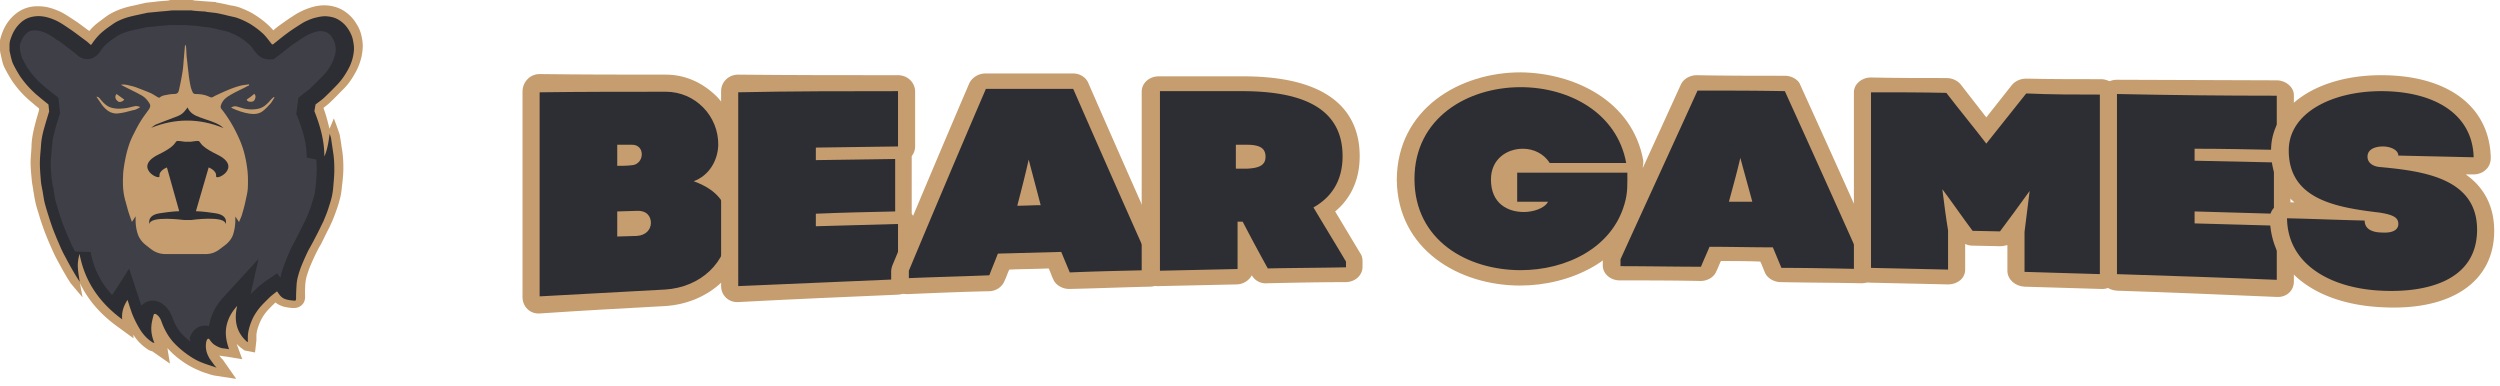 <svg xmlns="http://www.w3.org/2000/svg" width="311" height="48" fill="none" viewBox="0 0 311 48">
    <path fill="#2D2D34" d="M67.13 37.932c-.568.071-1.065-.425-1.065-.992V11.482c0-.638.497-1.064 1.065-1.064h15.689c2.059 0 3.976.78 5.395 2.27 1.42 1.418 2.272 3.403 2.201 5.46 0 1.702-.71 3.262-1.917 4.326 2.272 1.347 3.337 3.403 3.195 6.24-.213 4.61-3.975 8.155-8.945 8.439-5.253.141-10.436.425-15.618.78zm12.068-9.644c.71 0 .71-.354.71-.496 0-.142 0-.496-.71-.496-.425 0-.922 0-1.348.07v.993c.497 0 .922-.07 1.348-.07zm-.567-8.722c.07 0 .213 0 .213-.284 0-.07 0-.141-.072-.141 0 0-.07-.071-.213-.071h-.71v.425c.284.071.498.071.781.071z"/>
    <path fill="#C59D6E" d="M82.819 11.411c3.692 0 6.602 3.05 6.531 6.666-.07 1.914-1.136 3.758-3.052 4.467 2.91 1.064 4.472 2.837 4.33 6.028-.213 4.113-3.478 7.162-7.88 7.446-5.182.283-10.365.567-15.618.85V11.483c5.253-.07 10.436-.07 15.689-.07zm-6.034 9.219c.568 0 1.207 0 1.775-.071 1.632-.071 1.774-2.624 0-2.553h-1.775v2.624zm0 8.793c.78 0 1.633-.071 2.413-.071 1.207-.07 1.775-.85 1.775-1.631 0-.78-.497-1.56-1.775-1.49-.78 0-1.632.072-2.413.072v3.12zm6.034-20.14c-5.253 0-10.436 0-15.69-.07-1.206 0-2.129.993-2.129 2.198V36.94c0 1.205.923 2.127 2.13 2.056 5.182-.354 10.365-.638 15.618-.922 5.537-.354 9.797-4.325 10.01-9.502.142-2.766-.71-4.893-2.627-6.382.852-1.135 1.349-2.553 1.42-4.113.071-2.27-.852-4.539-2.485-6.17-1.775-1.701-3.904-2.623-6.247-2.623z"/>
    <path fill="#2D2D34" d="M91.835 36.514c-.568 0-1.065-.425-1.065-.993v-24.18c0-.568.497-1.065 1.065-1.065h19.878c.568 0 1.065.426 1.065.993v6.879c0 .425-.284.78-.639.922.142.141.284.425.284.638v6.453c0 .213-.071.425-.213.638.355.142.639.496.639.922v6.878c0 .568-.497.993-1.065 1.064-6.745.284-13.347.568-19.95.851z"/>
    <path fill="#C59D6E" d="M111.713 11.34v6.879c-3.408.07-6.815.07-10.223.141v1.56c3.266-.07 6.602-.07 9.868-.141v6.524c-3.266.07-6.602.142-9.868.283v1.56c3.408-.07 6.815-.212 10.223-.283v6.878c-6.602.284-13.276.568-19.878.851v-24.11c6.602-.142 13.276-.142 19.878-.142zm0-1.985c-6.602 0-13.276 0-19.878-.071-1.207 0-2.13.922-2.13 2.056v24.252c0 1.135.923 2.057 2.13 1.986 6.602-.355 13.276-.638 19.878-.922 1.207-.07 2.13-.993 2.13-2.056v-6.808c0-.426-.142-.851-.426-1.206v-.354-6.453-.355c.284-.354.426-.78.426-1.205V11.41c0-1.134-.923-2.056-2.13-2.056z"/>
    <path fill="#2D2D34" d="M133.011 34.883c-.426 0-.852-.213-.994-.567-.284-.638-.568-1.347-.852-1.986l-6.39.213c-.284.71-.567 1.347-.78 2.056-.142.355-.568.639-.994.71-3.337.142-6.674.212-10.01.354-.568 0-1.065-.425-1.065-.992v-.922c0-.142 0-.284.071-.355a2444.013 2444.013 0 019.584-22.692c.142-.355.568-.638.994-.638h10.932c.426 0 .852.213.994.638 3.195 7.304 6.39 14.537 9.584 21.7.071.141.071.212.071.354v.85c0 .497-.497.993-1.065.993-3.336.142-6.744.213-10.08.284zm-4.828-10.282c-.071-.142-.071-.355-.142-.497-.071.142-.071.355-.142.497h.284z"/>
    <path fill="#C59D6E" d="M133.507 11.056c3.195 7.304 6.39 14.538 9.584 21.7v.85c-3.336.072-6.673.142-10.01.284l-1.065-2.553-7.88.213c-.355.922-.71 1.773-1.065 2.695-3.336.142-6.673.213-10.009.355v-.922a2398.018 2398.018 0 019.584-22.622h10.861zm-6.957 14.538c.994 0 1.988-.071 2.911-.071-.497-1.915-.994-3.759-1.491-5.673-.426 1.914-.923 3.829-1.42 5.744zm6.957-16.452h-10.932c-.852 0-1.633.496-1.988 1.205a2415.983 2415.983 0 00-9.584 22.692c-.071.213-.142.497-.142.71v.921c0 1.135.923 1.986 2.13 1.915 3.336-.142 6.673-.284 10.009-.355.923 0 1.704-.567 1.988-1.347.213-.425.355-.922.568-1.347 1.633-.071 3.266-.071 4.899-.142.213.425.355.922.568 1.347.284.71 1.135 1.206 1.987 1.206 3.337-.071 6.674-.213 10.01-.284 1.207 0 2.13-.922 2.13-1.985v-.851c0-.213-.071-.497-.142-.71a3274.01 3274.01 0 01-9.584-21.699c-.284-.78-1.065-1.276-1.917-1.276z"/>
    <path fill="#2D2D34" d="M157.645 34.316c-.426 0-.781-.213-.994-.497-.568-1.134-1.207-2.198-1.775-3.332v2.978c0 .496-.497.922-1.065.993l-9.655.212c-.568 0-1.065-.425-1.065-.921V11.41c0-.496.497-.993 1.065-.922h10.72c8.803.071 13.204 3.12 13.204 9.006 0 2.908-1.135 5.177-3.336 6.666l3.62 5.957c.071.141.142.283.142.425v.71c0 .496-.497.921-1.064.921-3.266.071-6.532.071-9.797.142zm-2.556-14.325c1.278 0 1.278-.212 1.278-.496 0-.284 0-.567-1.278-.567h-.284v1.063h.284z"/>
    <path fill="#C59D6E" d="M154.876 11.34c6.176.071 12.14 1.56 12.14 8.084 0 3.191-1.491 5.177-3.621 6.382 1.349 2.27 2.698 4.468 4.047 6.737v.71c-3.266.07-6.532.07-9.726.141-1.065-1.915-2.13-3.9-3.124-5.815h-.639v5.886l-9.655.213V11.34h10.578zm-1.136 9.644h1.349c1.562-.07 2.343-.425 2.343-1.489s-.71-1.489-2.343-1.489h-1.349v2.978zm1.136-11.488h-10.72c-1.207 0-2.13.851-2.13 1.915V33.75c0 1.063.923 1.914 2.13 1.843l9.655-.212a2.21 2.21 0 001.917-1.135c.355.638 1.065 1.064 1.917.993 3.265-.071 6.531-.142 9.726-.142 1.206 0 2.129-.851 2.129-1.915v-.709c0-.283-.071-.638-.213-.85l-3.194-5.32c1.633-1.346 3.052-3.545 3.052-6.878 0-4.467-2.413-9.857-14.269-9.928z"/>
    <path fill="#2D2D34" d="M189.165 34.6c-9.797.07-14.269-6.312-14.269-12.269 0-6.027 4.543-12.41 14.34-12.41 6.177 0 12.921 3.192 14.199 10.212.071.213 0 .497-.213.71.213.141.284.425.284.637v.355c0 1.276 0 2.411-.355 3.83-1.846 6.169-8.306 8.934-13.986 8.934zm.284-15.105c-1.42 0-2.91.922-2.91 2.907 0 1.348.496 2.199 1.135 2.624v-3.474c0-.497.497-.922 1.065-.922h2.982c-.497-.78-1.349-1.135-2.272-1.135z"/>
    <path fill="#C59D6E" d="M189.165 10.844c6.034 0 11.998 3.19 13.134 9.431h-9.513c-.71-1.134-1.988-1.773-3.337-1.773-1.988 0-3.975 1.277-3.975 3.83 0 2.978 2.058 4.042 4.117 4.042 1.065 0 2.556-.426 2.982-1.277h-3.834v-3.616h13.702c0 1.418.071 2.482-.355 3.9-1.562 5.46-7.241 8.226-12.921 8.226-6.602 0-13.204-3.688-13.204-11.346 0-7.588 6.602-11.417 13.204-11.417zm0-1.844c-7.596 0-15.334 4.538-15.405 13.332.071 8.722 7.738 13.19 15.334 13.19 6.106 0 13.063-2.979 14.98-9.645.425-1.56.425-2.694.425-4.042v-.354c0-.284-.071-.497-.142-.71.071-.212.071-.496.071-.78-1.348-7.516-8.661-10.92-15.263-10.991z"/>
    <path fill="#2D2D34" d="M221.609 34.174c-.426 0-.852-.213-.994-.638l-.852-1.915c-2.13 0-4.26-.07-6.39-.07-.284.637-.568 1.276-.78 1.914-.142.354-.568.567-.994.567-3.337 0-6.674-.07-10.01-.07-.568 0-1.065-.426-1.065-.923v-.85c0-.142 0-.213.071-.355 3.195-7.02 6.389-13.97 9.584-20.99.142-.355.568-.568.994-.568 3.62 0 7.312 0 10.932.071.426 0 .852.213.994.568a3067.71 3067.71 0 019.584 21.273c.071.142.071.213.071.355v.851c0 .496-.497.922-1.065.922-3.407 0-6.744-.071-10.08-.142zm-4.899-9.999c-.071-.142-.071-.283-.142-.496-.071.142-.071.284-.142.496h.284z"/>
    <path fill="#C59D6E" d="M222.035 11.34c3.194 7.02 6.389 14.112 9.583 21.274v.851c-3.336-.07-6.673-.142-10.009-.142l-1.065-2.553c-2.627 0-5.254-.07-7.88-.07-.355.85-.71 1.63-1.065 2.481-3.337 0-6.674-.07-10.01-.07v-.852c3.194-7.02 6.389-13.97 9.584-20.99 3.549 0 7.241 0 10.862.071zm-6.958 13.757h2.911c-.497-1.844-.994-3.616-1.491-5.46-.426 1.844-.923 3.616-1.42 5.46zm6.958-15.671c-3.621 0-7.313 0-10.933-.071-.852 0-1.633.425-1.988 1.134-3.195 7.02-6.389 13.97-9.584 20.99-.071.213-.142.426-.142.71v.85c0 .993.923 1.844 2.13 1.844 3.336 0 6.673 0 10.01.071.923 0 1.704-.496 1.987-1.205.213-.426.355-.851.568-1.277 1.633 0 3.266 0 4.899.071.213.426.355.851.568 1.347.284.71 1.136 1.206 1.988 1.206 3.336.07 6.673.07 10.009.142 1.207 0 2.13-.78 2.13-1.844v-.85c0-.214-.071-.497-.142-.71a3067.746 3067.746 0 00-9.584-21.274c-.213-.638-1.065-1.134-1.916-1.134z"/>
    <path fill="#2D2D34" d="M251.851 34.812c-.568 0-1.065-.425-1.065-.992v-4.893-.142c.071-.355.071-.71.142-1.064-.426.567-.852 1.135-1.206 1.702-.213.284-.497.425-.923.425-1.136 0-2.272-.07-3.408-.07-.355 0-.71-.142-.923-.426-.426-.567-.852-1.135-1.207-1.702.071.355.071.71.142 1.064v5.035c0 .496-.497.921-1.065.921l-9.584-.212c-.568 0-1.064-.426-1.064-.922v-21.77c0-.497.496-.922 1.064-.922 3.124 0 6.248 0 9.371.07.355 0 .639.143.852.426 1.349 1.702 2.698 3.475 4.118 5.248 1.349-1.702 2.697-3.475 4.117-5.177.213-.284.497-.425.852-.425 3.124 0 6.248 0 9.3.07.568 0 1.065.426 1.065.993v22.409c0 .496-.497.922-1.065.922-3.194-.355-6.318-.497-9.513-.568z"/>
    <path fill="#C59D6E" d="M261.364 11.766v22.337c-3.195-.07-6.389-.213-9.513-.284v-4.963l.639-5.106c-1.207 1.702-2.485 3.404-3.692 5.035-1.135 0-2.271-.071-3.407-.071-1.278-1.702-2.485-3.475-3.763-5.177.213 1.702.426 3.404.71 5.106v4.893l-9.584-.213V11.482c3.053 0 6.319 0 9.371.07 1.633 2.128 3.337 4.185 4.97 6.312 1.632-2.056 3.336-4.184 4.969-6.24 2.982.142 6.247.142 9.3.142zm0-1.915c-3.124 0-6.247 0-9.3-.07-.71 0-1.349.283-1.775.78l-3.194 4.041c-1.065-1.347-2.13-2.766-3.195-4.113-.426-.496-1.065-.78-1.775-.78-3.123 0-6.247 0-9.371-.07-1.207 0-2.129.85-2.129 1.843v21.77c0 1.064.922 1.915 2.129 1.915 3.195.07 6.39.142 9.584.213 1.207 0 2.13-.78 2.13-1.844v-3.191c.284.142.568.213.923.213 1.136 0 2.272.07 3.407.07.355 0 .639-.07.923-.141v3.19c0 1.064.923 1.915 2.13 1.986 3.195.071 6.389.213 9.513.284 1.207.07 2.13-.78 2.13-1.844V11.695c0-.993-.994-1.844-2.13-1.844z"/>
    <path fill="#2D2D34" d="M263.352 35.167c-.568 0-1.065-.497-1.065-.993V11.766c0-.497.497-.993 1.065-.922 6.602.07 13.275.07 19.878.142.568 0 1.065.425 1.065.992v6.808c0 .425-.284.78-.639.922.142.142.284.425.284.638v6.382c0 .213-.071.426-.213.638.355.142.639.497.639.922v6.808a.934.934 0 01-1.065.922 958.15 958.15 0 00-19.949-.851z"/>
    <path fill="#C59D6E" d="M283.23 11.907v6.737c-3.408-.07-6.816-.142-10.223-.142v1.49l9.868.212v6.382c-3.266-.07-6.603-.212-9.868-.283v1.489c3.407.07 6.815.213 10.223.284v6.736c-6.603-.283-13.276-.496-19.878-.709V11.695c6.602.141 13.204.212 19.878.212zm0-1.914c-6.603 0-13.276-.071-19.878-.071-1.207 0-2.13.85-2.13 1.914v22.338c0 1.064.923 1.915 2.13 1.986 6.602.212 13.275.496 19.878.78 1.207.07 2.129-.78 2.129-1.915v-6.808c0-.425-.142-.85-.426-1.205v-.355-6.453-.354c.284-.355.426-.71.426-1.206v-6.807c0-.993-.993-1.844-2.129-1.844z"/>
    <path fill="#2D2D34" d="M296.292 37.152c-7.738-.425-12.707-4.325-12.778-10.07 0-.283.142-.496.284-.708.213-.213.496-.284.78-.284 1.633.07 3.337.07 4.97.142-3.195-1.064-5.963-3.12-5.963-7.588 0-4.893 5.324-8.368 12.636-8.368 7.596 0 12.424 3.546 12.566 9.219 0 .284-.071.567-.284.71-.213.212-.497.283-.781.283-2.201-.071-4.473-.142-6.673-.142 4.188.851 8.164 2.837 8.164 8.155 0 5.886-4.828 9.077-12.921 8.651zm-.994-9.715c0 .142 0 .426 1.136.497.639 0 .852-.071.923-.142-.071-.071-.426-.213-1.42-.355h-.639zm1.136-8.226c-.426 0-.852.142-.852.284s.213.213.568.213c.426.07.923.07 1.42.142-.071-.142-.142-.284-.142-.426-.213-.07-.497-.213-.994-.213z"/>
    <path fill="#C59D6E" d="M296.221 11.34c6.389 0 11.359 2.695 11.501 8.226-3.124-.07-6.247-.142-9.371-.213 0-.709-.994-1.134-1.917-1.134-.852 0-1.917.283-1.917 1.276 0 .78.71 1.206 1.491 1.277 5.183.496 12.14 1.276 12.14 7.8 0 6.382-6.318 7.871-11.927 7.588-6.176-.284-11.643-3.191-11.714-9.006 3.195.07 6.461.212 9.655.283 0 1.135 1.065 1.49 2.201 1.49 1.065.07 1.988-.213 1.988-1.064 0-.78-.568-1.135-2.343-1.418-5.395-.639-11.288-1.631-11.288-7.73 0-4.68 5.396-7.375 11.501-7.375zm0-1.985c-7.951 0-13.701 3.9-13.701 9.36 0 3.05 1.207 5.035 2.91 6.453h-.923c-.567 0-1.135.213-1.49.567-.426.355-.639.851-.639 1.419.071 6.311 5.466 10.637 13.843 11.062 8.661.496 14.057-3.12 14.057-9.502 0-2.979-1.207-5.39-3.55-7.02h.994c.568 0 1.136-.213 1.491-.568.426-.354.639-.922.639-1.489-.142-6.382-5.325-10.282-13.631-10.282zM26.563 46.7c-.086-.029-.144-.057-.23-.057-.145-.058-.289-.087-.433-.144-.375-.116-.75-.23-1.125-.404a10.586 10.586 0 01-2.134-1.18 10.714 10.714 0 01-1.817-1.614l.317 1.93-2.192-1.527c-.115-.029-.26-.058-.461-.173a5.996 5.996 0 01-1.904-1.901l.029.46-2.048-1.497c-2.105-1.527-3.634-3.314-4.615-5.359l.318 1.757c-.087-.115-1.414-1.67-1.5-1.786-.173-.288-.375-.576-.548-.893-.346-.576-.721-1.267-1.096-1.959-.26-.46-.49-.98-.721-1.498a37.665 37.665 0 01-.865-2.074 52.502 52.502 0 01-.548-1.585l-.058-.202c-.144-.49-.317-1.008-.462-1.555a16.27 16.27 0 01-.23-1.153c-.03-.115-.03-.259-.058-.374a1.684 1.684 0 01-.058-.375c-.057-.374-.144-.749-.173-1.152-.057-.634-.144-1.383-.144-2.16 0-.548.058-1.067.087-1.556 0-.145.028-.288.028-.433v-.201a9.61 9.61 0 01.145-1.239c.086-.49.202-.98.346-1.527.115-.46.26-.893.375-1.325l.086-.317-.029-.144-.028-.029a19.02 19.02 0 01-.866-.72 12.663 12.663 0 01-2.451-2.68 17.167 17.167 0 01-.952-1.67c-.173-.346-.23-.663-.317-.951L.2 7.26c-.057-.202-.086-.403-.143-.605L0 6.309V5.128c0-.115.029-.288.087-.46.173-.606.49-1.47 1.153-2.248.664-.778 1.413-1.268 2.279-1.498.403-.115.807-.144 1.24-.144.72 0 1.47.144 2.307.49.692.259 1.27.662 1.817 1.008.116.086.231.144.346.23.462.289.894.634 1.298.922.144.116.289.23.433.317l.144.115c.317-.374.663-.72 1.038-1.008.347-.26.721-.547 1.154-.864.548-.375 1.211-.692 1.99-.95.462-.145.894-.26 1.356-.347.115-.028.26-.057.375-.086.26-.058.49-.115.75-.173l.375-.086 1.297-.144c.433-.058.894-.087 1.327-.116l.202-.028.144-.03L21.2 0h2.71l.145.029c.029 0 .058 0 .087.029l1.124.086 1.616.115v.058H26.995c.461.086.923.173 1.529.317.115.029.201.057.317.057.346.058.72.144 1.096.289.49.201 1.153.46 1.76.864a11.44 11.44 0 011.73 1.325c.202.202.403.403.576.605l.202-.173c.231-.201.49-.403.75-.576.52-.375 1.01-.72 1.471-1.008a8.67 8.67 0 011.154-.663 9.38 9.38 0 011.326-.49 5.353 5.353 0 011.385-.201h.144c.894.028 1.644.259 2.307.662.548.346 1.01.778 1.356 1.268.317.46.663 1.008.836 1.728.087.346.145.663.173.98.058.519 0 1.037-.115 1.67a7.518 7.518 0 01-.692 1.902c-.49.922-.98 1.614-1.558 2.19l-.057.057c-.548.548-1.096 1.124-1.673 1.671-.26.23-.52.433-.75.605v.116c.375.95.721 2.506.721 2.506.23-.49.548-1.296.548-1.296.087.23.692 1.844.75 2.132.029.259.087.518.115.749.058.345.087.662.145.95.144.836.173 1.642.173 2.334 0 .634-.058 1.239-.116 1.815l-.029.202c-.057.49-.086.98-.202 1.498-.144.605-.317 1.21-.519 1.757-.173.49-.346.95-.519 1.354-.144.317-.288.634-.432.922l-.03.058c-.288.547-.547 1.123-.836 1.67-.086.202-.202.375-.317.577-.144.26-.26.49-.375.72a29.377 29.377 0 00-.779 1.729c-.173.403-.288.806-.403 1.152a5.344 5.344 0 00-.173.98c-.03.46-.058.95-.03 1.44 0 .26.03.749-.374 1.152-.26.26-.606.404-1.01.404h-.144a6.11 6.11 0 01-1.154-.173c-.26-.087-.663-.23-1.009-.519l-.058.058c-.404.403-.807.778-1.125 1.181a5.447 5.447 0 00-.807 1.383c-.23.576-.346 1.008-.375 1.44v.634l-.173 1.527-1.327-.26-.49-.374a6.745 6.745 0 01-.462-.432c0 .029.693 1.902.693 1.902l-1.933-.317-.26-.03c-.201-.028-.374-.057-.547-.086-.03 0-.058 0-.116-.028.058.086.145.201.202.288l.087.086.144.144 1.673 2.391-2.827-.432z"/>
    <path fill="#2D2D34" d="M39.11 13.829c.72 1.815 1.24 3.658 1.24 5.646.403-.922.519-1.872.663-2.852.058.202.144.403.173.605.087.576.173 1.152.26 1.757.115.72.144 1.412.144 2.132 0 .634-.058 1.297-.116 1.93-.028.433-.086.894-.173 1.326-.115.547-.317 1.123-.49 1.67-.144.433-.317.865-.49 1.268-.116.317-.289.605-.433.922-.26.548-.548 1.095-.836 1.642-.231.462-.49.894-.721 1.326a34.605 34.605 0 00-.808 1.815c-.173.432-.317.864-.433 1.296a5.327 5.327 0 00-.201 1.181c-.03.519-.058 1.038-.058 1.556 0 .317 0 .375-.317.346-.289-.029-.606-.058-.894-.144a1.374 1.374 0 01-.635-.346c-.202-.173-.346-.432-.52-.663-.028.03-.086.058-.115.087-.288.23-.576.432-.836.691-.433.432-.894.865-1.269 1.325-.404.52-.75 1.066-.98 1.672-.231.576-.404 1.18-.433 1.814v.692c-.029 0-.029 0-.058.029-1.413-1.21-1.673-2.766-1.269-4.495-.663.72-1.125 1.527-1.327 2.478-.201.98-.028 1.93.318 2.91a8.507 8.507 0 00-.78-.115c-.345-.058-.662-.202-.98-.404-.288-.173-.49-.432-.663-.691-.115-.144-.23-.144-.317.029-.03.057-.058.115-.087.201-.144.692-.029 1.325.289 1.93.173.346.461.663.692 1.009.086.115.173.201.288.317a1.17 1.17 0 01-.288-.087c-.49-.172-1.01-.317-1.5-.518-.692-.26-1.298-.634-1.903-1.066a11.52 11.52 0 01-1.673-1.47c-.664-.748-1.125-1.584-1.471-2.535-.116-.345-.289-.691-.635-.922-.173-.144-.346-.086-.375.116-.115.432-.23.893-.26 1.325-.057.72.087 1.411.376 2.103-.087-.029-.145-.029-.202-.058-.693-.432-1.212-1.008-1.615-1.67a13.208 13.208 0 01-.808-1.556c-.173-.375-.288-.778-.433-1.181a29.88 29.88 0 00-.288-.894c-.49.75-.75 1.527-.663 2.42-2.827-2.074-4.673-4.724-5.307-8.153-.144.576-.26 1.153-.202 1.758.029.576.144 1.152.23 1.728-.259-.403-.519-.806-.75-1.21a41.399 41.399 0 01-1.066-1.93c-.26-.461-.49-.95-.693-1.44a42.128 42.128 0 01-.836-2.017 36.477 36.477 0 01-.548-1.642 31.75 31.75 0 01-.462-1.556c-.115-.461-.173-.95-.26-1.44-.086-.49-.201-.951-.23-1.441-.057-.691-.115-1.383-.115-2.045 0-.634.058-1.268.115-1.902.029-.432.058-.893.144-1.325.087-.49.202-.95.346-1.412.174-.634.375-1.239.548-1.844l-.086-.864c-.433-.346-.865-.691-1.27-1.037A12.09 12.09 0 012.51 9.507a15.958 15.958 0 01-.865-1.527c-.144-.288-.202-.576-.288-.893l-.173-.778v-.864c.028-.115.028-.23.057-.346.202-.662.462-1.296.923-1.844.462-.547.98-.95 1.673-1.123.98-.26 1.904-.087 2.826.288.722.288 1.327.72 1.962 1.152.577.375 1.125.807 1.672 1.21.318.23.635.461.895.72.115.116.144.087.23-.028.404-.605.866-1.153 1.443-1.614.346-.288.72-.547 1.095-.806.548-.403 1.125-.634 1.702-.836.548-.172 1.096-.288 1.644-.403.346-.086.692-.144 1.038-.23l1.24-.116c.52-.057 1.01-.086 1.53-.144.086 0 .172-.029.259-.029h2.48c.058 0 .116.03.173.03.52.057 1.067.086 1.587.114v.03l1.24.143c.49.087.98.202 1.442.317.432.116.865.173 1.269.317.548.202 1.096.461 1.586.75.548.345 1.096.748 1.558 1.18.403.375.72.836 1.067 1.268.029.058.144.086.173.086l.865-.691c.288-.23.577-.46.894-.691.462-.346.952-.663 1.442-.98.317-.202.663-.432 1.01-.576.375-.173.75-.317 1.124-.403.375-.087.78-.173 1.183-.173.606.029 1.211.144 1.73.49.404.259.75.576 1.01.95.288.404.52.836.663 1.354.058.288.116.548.145.836.057.46 0 .893-.087 1.325a5.775 5.775 0 01-.577 1.584c-.375.692-.807 1.355-1.355 1.93a45.679 45.679 0 01-1.673 1.672c-.317.288-.692.547-1.067.835l-.145.836z"/>
    <path fill="#3F3F47" d="M23.648 42.469a8.602 8.602 0 01-1.067-.98c-.462-.49-.808-1.123-1.125-1.959-.173-.49-.519-1.21-1.24-1.728-.375-.26-.779-.404-1.211-.404-.548 0-1.067.231-1.414.634a1.402 1.402 0 00-.115-.317 12.6 12.6 0 01-.173-.547l-1.24-3.745-1.961 3.054c-.058.086-.087.144-.145.23a10.53 10.53 0 01-2.682-5.358l-1.932-.058c-.03-.029-.03-.058-.058-.115-.23-.404-.433-.836-.635-1.326a32.786 32.786 0 01-.807-1.93c-.173-.46-.317-.922-.49-1.412l-.058-.23c-.144-.49-.289-.922-.404-1.383a30.147 30.147 0 01-.173-.95c-.029-.145-.058-.26-.058-.404-.028-.144-.057-.288-.086-.403-.058-.317-.116-.605-.144-.893a19.199 19.199 0 01-.116-1.873c0-.403.03-.835.087-1.296 0-.144.029-.317.029-.461l.028-.202c.03-.346.058-.663.087-.95.058-.375.173-.779.288-1.268.116-.432.231-.836.375-1.268l.26-.864-.202-1.902-.98-.777c-.289-.231-.577-.461-.837-.692-.75-.605-1.384-1.325-1.932-2.103-.289-.403-.52-.893-.75-1.325-.03-.058-.058-.23-.116-.375l-.057-.201c-.03-.144-.058-.289-.087-.433 0-.028 0-.057-.029-.086v-.605c.173-.519.346-.864.577-1.152.346-.404.606-.519.779-.577.173-.028.317-.057.49-.057.346 0 .779.086 1.27.288.403.173.836.432 1.268.749.116.086.231.173.375.23.375.23.721.519 1.096.807.144.115.317.23.462.346l.173.144c.23.173.432.317.577.46.374.347.836.548 1.297.548.375 0 1.039-.115 1.558-.864.346-.519.692-.922 1.067-1.21.288-.23.606-.461 1.01-.72.317-.23.72-.404 1.24-.577.346-.115.72-.201 1.096-.288.144-.028.26-.057.404-.086.23-.058.432-.086.663-.144l.23-.058 1.154-.115a18.11 18.11 0 011.298-.115l.202-.029c.087 0 .202-.029.26-.029h2.105c.058 0 .144.029.26.029.375.029.778.058 1.153.086l.375.058 1.183.144c.49.087.951.202 1.298.288.115.029.26.058.375.087.26.057.49.115.663.172.577.23.952.404 1.298.605.49.289.923.634 1.298.98.173.144.346.375.519.634.115.173.26.317.404.49.375.432.922.691 1.47.691h.577l.49-.346c.203-.144.404-.317.606-.46.087-.087.462-.375.462-.375.23-.173.432-.346.634-.49.49-.346.952-.663 1.385-.95.288-.174.548-.346.807-.462.289-.144.577-.23.808-.317.144-.028.461-.115.663-.115.404.029.692.087.894.23.231.145.404.289.49.462.231.345.347.576.404.778.058.201.087.403.116.576.029.23 0 .46-.058.806A5.85 5.85 0 0141.3 7.84c-.346.663-.692 1.152-1.067 1.527l-.029.029c-.548.547-1.067 1.094-1.586 1.584-.144.144-.346.288-.577.461-.115.087-.26.173-.375.288l-.548.432-.26 2.017.174.403c.778 1.988 1.125 3.515 1.125 5.013l1.182.26c.058.46.058.95.058 1.382 0 .49-.058 1.009-.087 1.556l-.029.23c-.029.404-.086.778-.144 1.095-.115.49-.288 1.009-.433 1.498-.144.404-.288.807-.432 1.153-.087.23-.23.49-.346.749l-.029.058c-.26.547-.548 1.094-.808 1.613l-.26.518c-.143.288-.316.577-.46.865-.318.633-.578 1.267-.837 1.901a23.538 23.538 0 00-.52 1.498c-.057.173-.086.375-.115.576L34.464 34l-1.385.95a.943.943 0 00-.23.174c-.087.057-.144.115-.231.172-.23.173-.49.375-.721.605l-.058.058c-.202.202-.432.432-.663.634l.98-4.38-4.383 4.783c-.895.98-1.471 2.075-1.731 3.313-.029.087-.029.173-.058.26-.173-.058-.317-.058-.49-.058-.75 0-1.413.432-1.73 1.152a1.827 1.827 0 00-.202.548c.115.029.115.144.086.259z"/>
    <path fill="#C59D6E" d="M25.64 31.604c.577 0 1.154-.202 1.616-.547l.692-.519c.461-.346.836-.778 1.038-1.325a5.906 5.906 0 00.288-1.873v-.403c.173.26.318.46.462.691.115-.317.26-.576.346-.864.173-.576.346-1.181.461-1.757.116-.548.26-1.095.289-1.643.029-.748.029-1.498-.058-2.247a15.44 15.44 0 00-.433-2.247c-.23-.835-.576-1.642-.98-2.449a16.024 16.024 0 00-1.846-2.91.4.4 0 01-.058-.316c.145-.605.577-1.009 1.067-1.297.606-.374 1.24-.662 1.875-.98.202-.114.404-.2.606-.316 0-.029-.029-.058-.029-.115-.346.057-.721.086-1.067.172-.433.116-.865.26-1.298.433-.634.259-1.269.547-1.875.835-.23.115-.346.288-.692.115-.519-.259-1.125-.345-1.73-.345-.116 0-.289-.087-.318-.173a3.353 3.353 0 01-.317-.95 13.92 13.92 0 01-.23-1.528c-.087-.662-.145-1.325-.231-1.988-.03-.345-.03-.691-.058-1.066 0-.144-.058-.288-.087-.403h-.057l-.173 1.988c-.03.403-.058.807-.116 1.21a31.842 31.842 0 01-.461 2.391c-.087.432-.26.519-.721.519a3.54 3.54 0 00-.548.057c-.375.087-.808.087-1.125.375-.029.029-.115.029-.173 0-.317-.173-.606-.375-.894-.519-.577-.259-1.154-.46-1.73-.691a5.719 5.719 0 00-.75-.23c-.404-.087-.78-.231-1.27-.145.145.087.231.144.318.173.72.375 1.47.72 2.192 1.124.432.23.778.605 1.038 1.037.144.23.086.46-.058.691-.317.461-.663.893-.952 1.354a16.41 16.41 0 00-.865 1.556c-.26.49-.49.98-.663 1.498-.346 1.008-.548 2.046-.692 3.083-.03.23-.058.49-.058.72-.058 1.095-.029 2.16.288 3.227.145.49.26 1.008.433 1.527.115.345.23.691.375 1.066.173-.23.288-.461.461-.692-.028.778.03 1.498.26 2.19.173.518.49.95.894 1.296.288.23.577.461.894.692.49.345 1.067.518 1.644.518h5.076z"/>
    <path fill="#C59D6E" d="M28.755 13.368c.058.028.058.057.116.086.692.317 1.413.576 2.192.691.605.087 1.153.03 1.615-.316.346-.26.663-.605.952-.922.201-.23.346-.519.519-.778-.03-.029-.058-.058-.087-.058-.144.116-.288.23-.404.375-.404.49-.865.922-1.47 1.066-.837.201-1.702.086-2.51-.202-.346-.144-.634-.115-.923.058zM17.392 13.368v-.087c-.174-.029-.375-.115-.548-.086-.49.086-.952.259-1.443.288-.49.057-.98.057-1.442-.058-.605-.144-1.038-.547-1.442-1.037-.115-.144-.23-.374-.519-.346.26.346.462.692.692 1.009.49.633 1.096 1.123 1.933 1.066.634-.058 1.269-.23 1.903-.404.318-.028.606-.201.866-.345z"/>
    <path fill="#C59D6E" d="M15.46 12.388l-.953-.691c-.23.23-.23.605.145.893.173.201.634.057.807-.202zM30.688 12.388c.115.288.375.288.663.26.23-.03.346-.202.404-.433.086-.23 0-.403-.116-.547-.288.26-.605.49-.951.72z"/>
    <path fill="#2D2D34" d="M23.766 27.369s4.297-.605 4.297.519c0 0 .433-1.095-1.24-1.355-1.644-.259-2.452-.259-2.452-.259l1.587-5.445s1.009.375.923 1.066c-.087.692 3.403-1.095.115-2.68-3.26-1.584-1.27-1.872-3.26-1.584h-.75c-1.99-.288 0 0-3.258 1.585-3.26 1.584.202 3.342.115 2.68-.086-.692.923-1.067.923-1.067l1.529 5.445s-.808 0-2.452.26c-1.644.259-1.24 1.354-1.24 1.354 0-1.095 4.297-.519 4.297-.519h.866zM23.333 13.368c.288.691.894 1.008 1.557 1.238.837.317 1.702.519 2.48.98.145.086.29.23.433.346-3-1.24-5.999-1.24-8.998-.03.202-.143.404-.345.634-.431.606-.26 1.24-.461 1.875-.72.548-.231 1.125-.346 1.558-.807.173-.173.288-.375.461-.576z"/>
</svg>